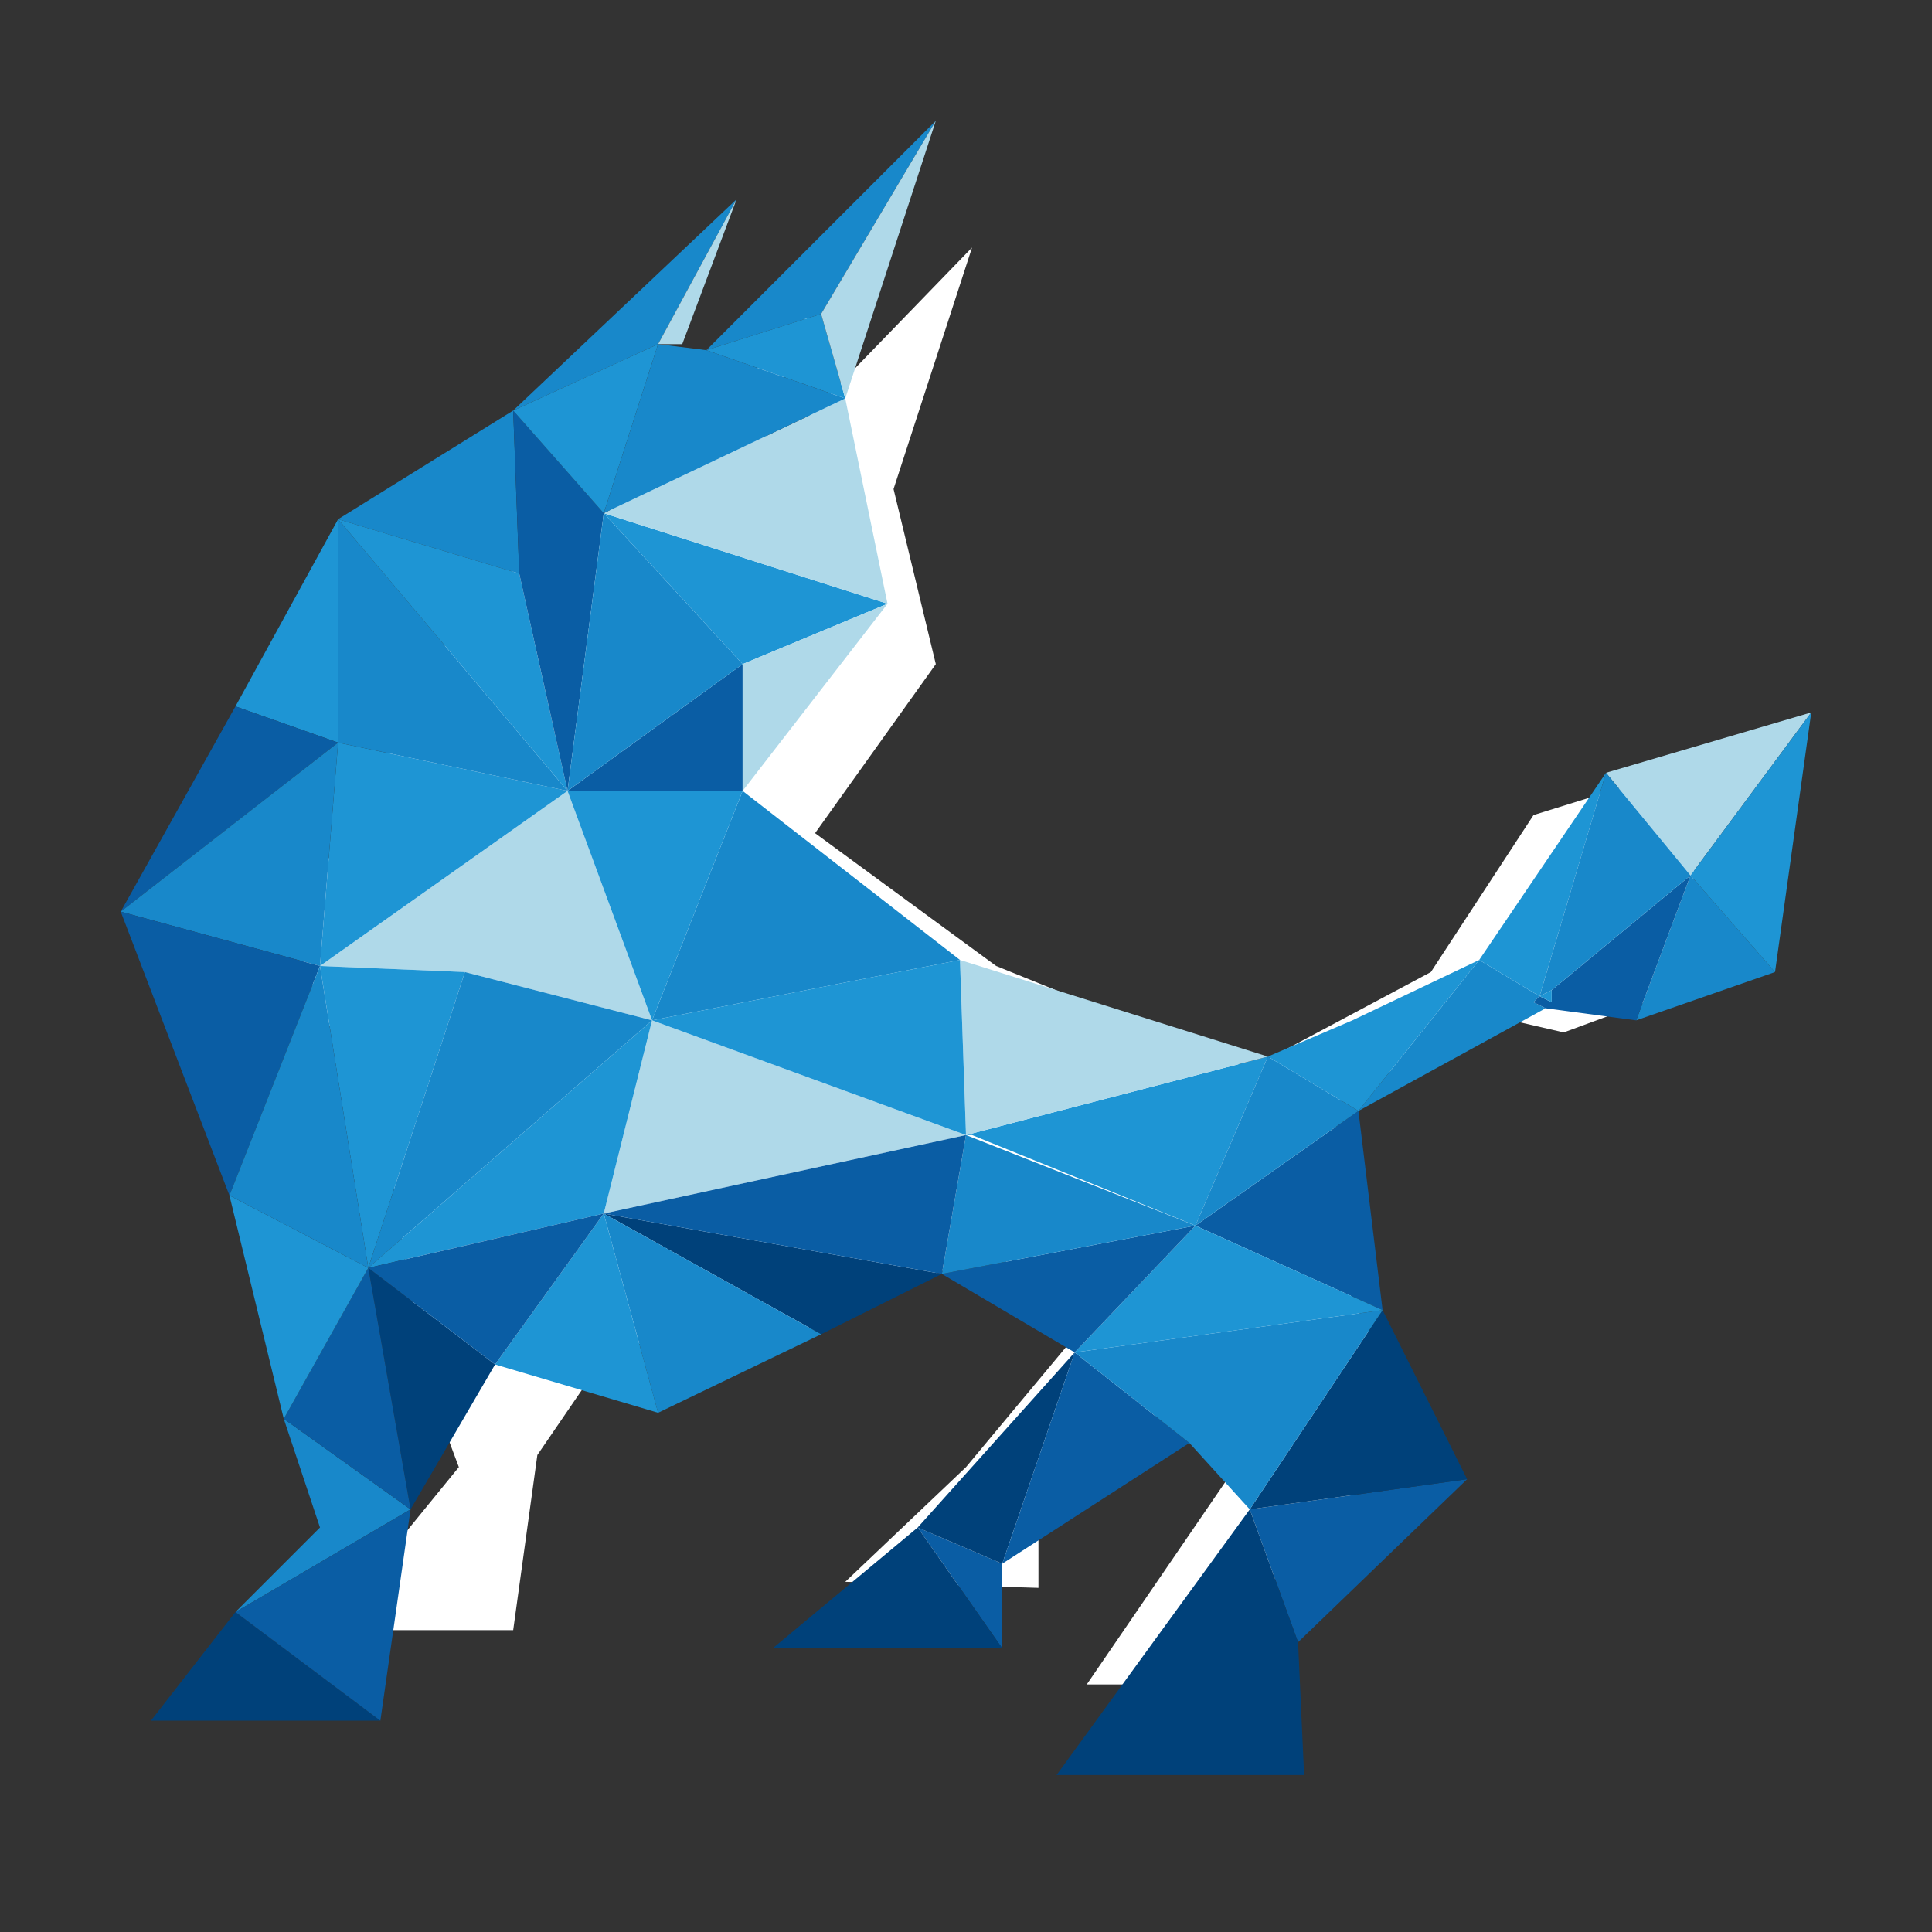 <?xml version="1.0" encoding="utf-8"?>
<!-- Generator: Adobe Illustrator 21.0.0, SVG Export Plug-In . SVG Version: 6.00 Build 0)  -->
<svg version="1.1" id="图层_39" xmlns="http://www.w3.org/2000/svg" xmlns:xlink="http://www.w3.org/1999/xlink" x="0px" y="0px"
	 viewBox="0 0 32 32" style="enable-background:new 0 0 32 32;" xml:space="preserve">
<rect x="0" y="0" width="32" height="32" fill="#333333" stroke="none"/>
<style type="text/css">
	.st0{fill:#FFFFFF;}
	.st1{fill:none;}
	.st2{fill:#AFD9E9;}
	.st3{fill:#1E95D4;}
	.st4{fill:#1888CA;}
	.st5{fill:#0A5DA4;}
	.st6{fill:#00417A;}
</style>
<title>032gnome-main-menu</title>
<polygon class="st0" points="25.4,13.5 23.7,16.1 20.7,17.7 16.5,16 13.5,13.8 15.5,11 14.8,8.1 16.1,4.1 16.1,4.1 13,7.3 12.6,7.2 
	13.4,5.2 10.5,8.2 7.8,9.9 4.8,15.4 6.5,19.5 7,22.7 7.6,24.3 5.4,27 8.5,27 8.9,24.1 10.2,22.2 12.3,22.5 16.4,20.7 18,21.9 
	16,24.3 14,26.2 17.2,26.3 17.2,25 19.7,23 19.7,23 20.6,24.1 18,27.9 21.3,27.9 21.1,26 23.5,23.8 22.3,21.3 22.1,18.3 24.6,16.8 
	25.9,17.1 27.8,16.4 28.3,12.6 "/>
<title>016gnome-main-menu</title>
<g>
	<polygon class="st1" points="16,18.8 19.8,20.3 16.1,18.8 	"/>
	<polygon class="st2" points="10.8,16.9 9.4,13.1 5.3,16 7.7,16.1 	"/>
	<polygon class="st3" points="16.1,18.8 19.8,20.3 21,17.5 16,18.8 	"/>
	<polygon class="st2" points="10,20.1 16,18.8 10.8,16.9 	"/>
	<polygon class="st3" points="5.3,16 6.1,21 7.7,16.1 	"/>
	<polygon class="st4" points="7.7,16.1 6.1,21 10.8,16.9 	"/>
	<polygon class="st3" points="6.1,21 10,20.1 10.8,16.9 	"/>
	<polygon class="st5" points="9.4,13.1 12.3,13.1 12.3,11 	"/>
	<polygon class="st4" points="15.9,15.9 12.3,13.1 10.8,16.9 	"/>
	<polygon class="st3" points="10.8,16.9 12.3,13.1 9.4,13.1 	"/>
	<polygon class="st5" points="16.6,27.3 16.6,25.9 15.2,25.3 	"/>
	<polygon class="st6" points="12.8,27.3 16.6,27.3 15.2,25.3 	"/>
	<polygon class="st6" points="15.2,25.3 16.6,25.9 17.8,22.4 	"/>
	<polygon class="st5" points="21.5,27.2 24.3,24.5 20.7,25 	"/>
	<polygon class="st6" points="17.5,29.4 21.6,29.4 21.5,27.2 20.7,25 	"/>
	<polygon class="st5" points="16.6,25.9 19.7,23.9 17.8,22.4 	"/>
	<polygon class="st6" points="24.3,24.5 22.9,21.7 20.7,25 	"/>
	<polygon class="st6" points="2.5,28.5 6.3,28.5 3.9,26.7 	"/>
	<polygon class="st4" points="15.5,2 11.7,5.8 13.6,5.2 	"/>
	<polygon class="st4" points="12.2,3.3 8.5,6.8 10.9,5.7 	"/>
	<polygon class="st4" points="19.7,23.9 20.7,25 22.9,21.7 17.8,22.4 	"/>
	<polygon class="st3" points="13.6,5.2 11.7,5.8 14,6.6 	"/>
	<polygon class="st2" points="11.3,5.7 12.2,3.3 10.9,5.7 	"/>
	<polygon class="st2" points="14,6.6 15.5,2 13.6,5.2 	"/>
	<polygon class="st4" points="5.3,25.3 3.9,26.7 6.8,25 4.7,23.5 	"/>
	<polygon class="st3" points="5.6,12.3 5.3,16 9.4,13.1 	"/>
	<polygon class="st5" points="6.3,28.5 6.8,25 3.9,26.7 	"/>
	<polygon class="st5" points="22.9,21.7 22.5,18.4 19.8,20.3 	"/>
	<polygon class="st3" points="17.8,22.4 22.9,21.7 19.8,20.3 	"/>
	<polygon class="st4" points="19.8,20.3 22.5,18.4 21,17.5 	"/>
	<polygon class="st4" points="25.5,16.5 24.5,15.9 22.5,18.4 25.6,16.7 25.4,16.6 	"/>
	<polygon class="st5" points="15.6,21.1 17.8,22.4 19.8,20.3 	"/>
	<polygon class="st3" points="22.4,16.9 21,17.5 22.5,18.4 24.5,15.9 	"/>
	<polygon class="st6" points="13.6,22.1 15.6,21.1 10,20.1 	"/>
	<polygon class="st4" points="16,18.8 15.6,21.1 19.8,20.3 	"/>
	<polygon class="st5" points="10,20.1 15.6,21.1 16,18.8 	"/>
	<polygon class="st2" points="30,11.8 26.6,12.8 28,14.5 	"/>
	<polygon class="st4" points="27.1,16.9 29.4,16.1 28,14.5 	"/>
	<polygon class="st5" points="25.7,16.4 25.7,16.6 25.5,16.5 25.4,16.6 25.6,16.7 27.1,16.9 28,14.5 	"/>
	<polygon class="st3" points="26.6,12.8 24.5,15.9 25.5,16.5 	"/>
	<polygon class="st3" points="25.7,16.6 25.7,16.4 25.5,16.5 	"/>
	<polygon class="st3" points="28,14.5 29.4,16.1 30,11.8 	"/>
	<polygon class="st4" points="25.4,16.6 25.5,16.5 25.7,16.4 28,14.5 26.6,12.8 25.5,16.5 	"/>
	<polygon class="st4" points="10.9,23.4 13.6,22.1 10,20.1 	"/>
	<polygon class="st4" points="9.4,13.1 5.6,8.6 5.6,12.3 	"/>
	<polygon class="st4" points="8.5,6.8 5.6,8.6 8.6,9.5 	"/>
	<polygon class="st3" points="8.6,9.5 5.6,8.6 9.4,13.1 	"/>
	<polygon class="st3" points="5.6,8.6 3.9,11.7 5.6,12.3 	"/>
	<polygon class="st5" points="9.4,13.1 10,8.5 8.5,6.8 8.6,9.5 	"/>
	<polygon class="st3" points="10.9,5.7 8.5,6.8 10,8.5 	"/>
	<polygon class="st5" points="3.9,11.7 2,15.1 5.6,12.3 	"/>
	<polygon class="st4" points="5.6,12.3 2,15.1 5.3,16 	"/>
	<polygon class="st6" points="6.8,25 8.2,22.6 6.1,21 	"/>
	<polygon class="st3" points="8.2,22.6 10.9,23.4 10,20.1 	"/>
	<polygon class="st5" points="4.7,23.5 6.8,25 6.1,21 	"/>
	<polygon class="st5" points="6.1,21 8.2,22.6 10,20.1 	"/>
	<polygon class="st5" points="2,15.1 3.8,19.8 5.3,16 	"/>
	<polygon class="st3" points="3.8,19.8 4.7,23.5 6.1,21 	"/>
	<polygon class="st4" points="5.3,16 3.8,19.8 6.1,21 	"/>
	<polygon class="st2" points="21,17.5 15.9,15.9 16,18.8 	"/>
	<polygon class="st3" points="16,18.8 15.9,15.9 10.8,16.9 	"/>
	<polygon class="st4" points="10,8.5 9.4,13.1 12.3,11 	"/>
	<polygon class="st3" points="12.3,11 14.7,10 10,8.5 	"/>
	<polygon class="st2" points="12.3,13.1 14.7,10 12.3,11 	"/>
	<polygon class="st2" points="14.7,10 14,6.6 10,8.5 	"/>
	<polygon class="st4" points="14,6.6 11.7,5.8 10.9,5.7 10,8.5 	"/>
</g>
</svg>
